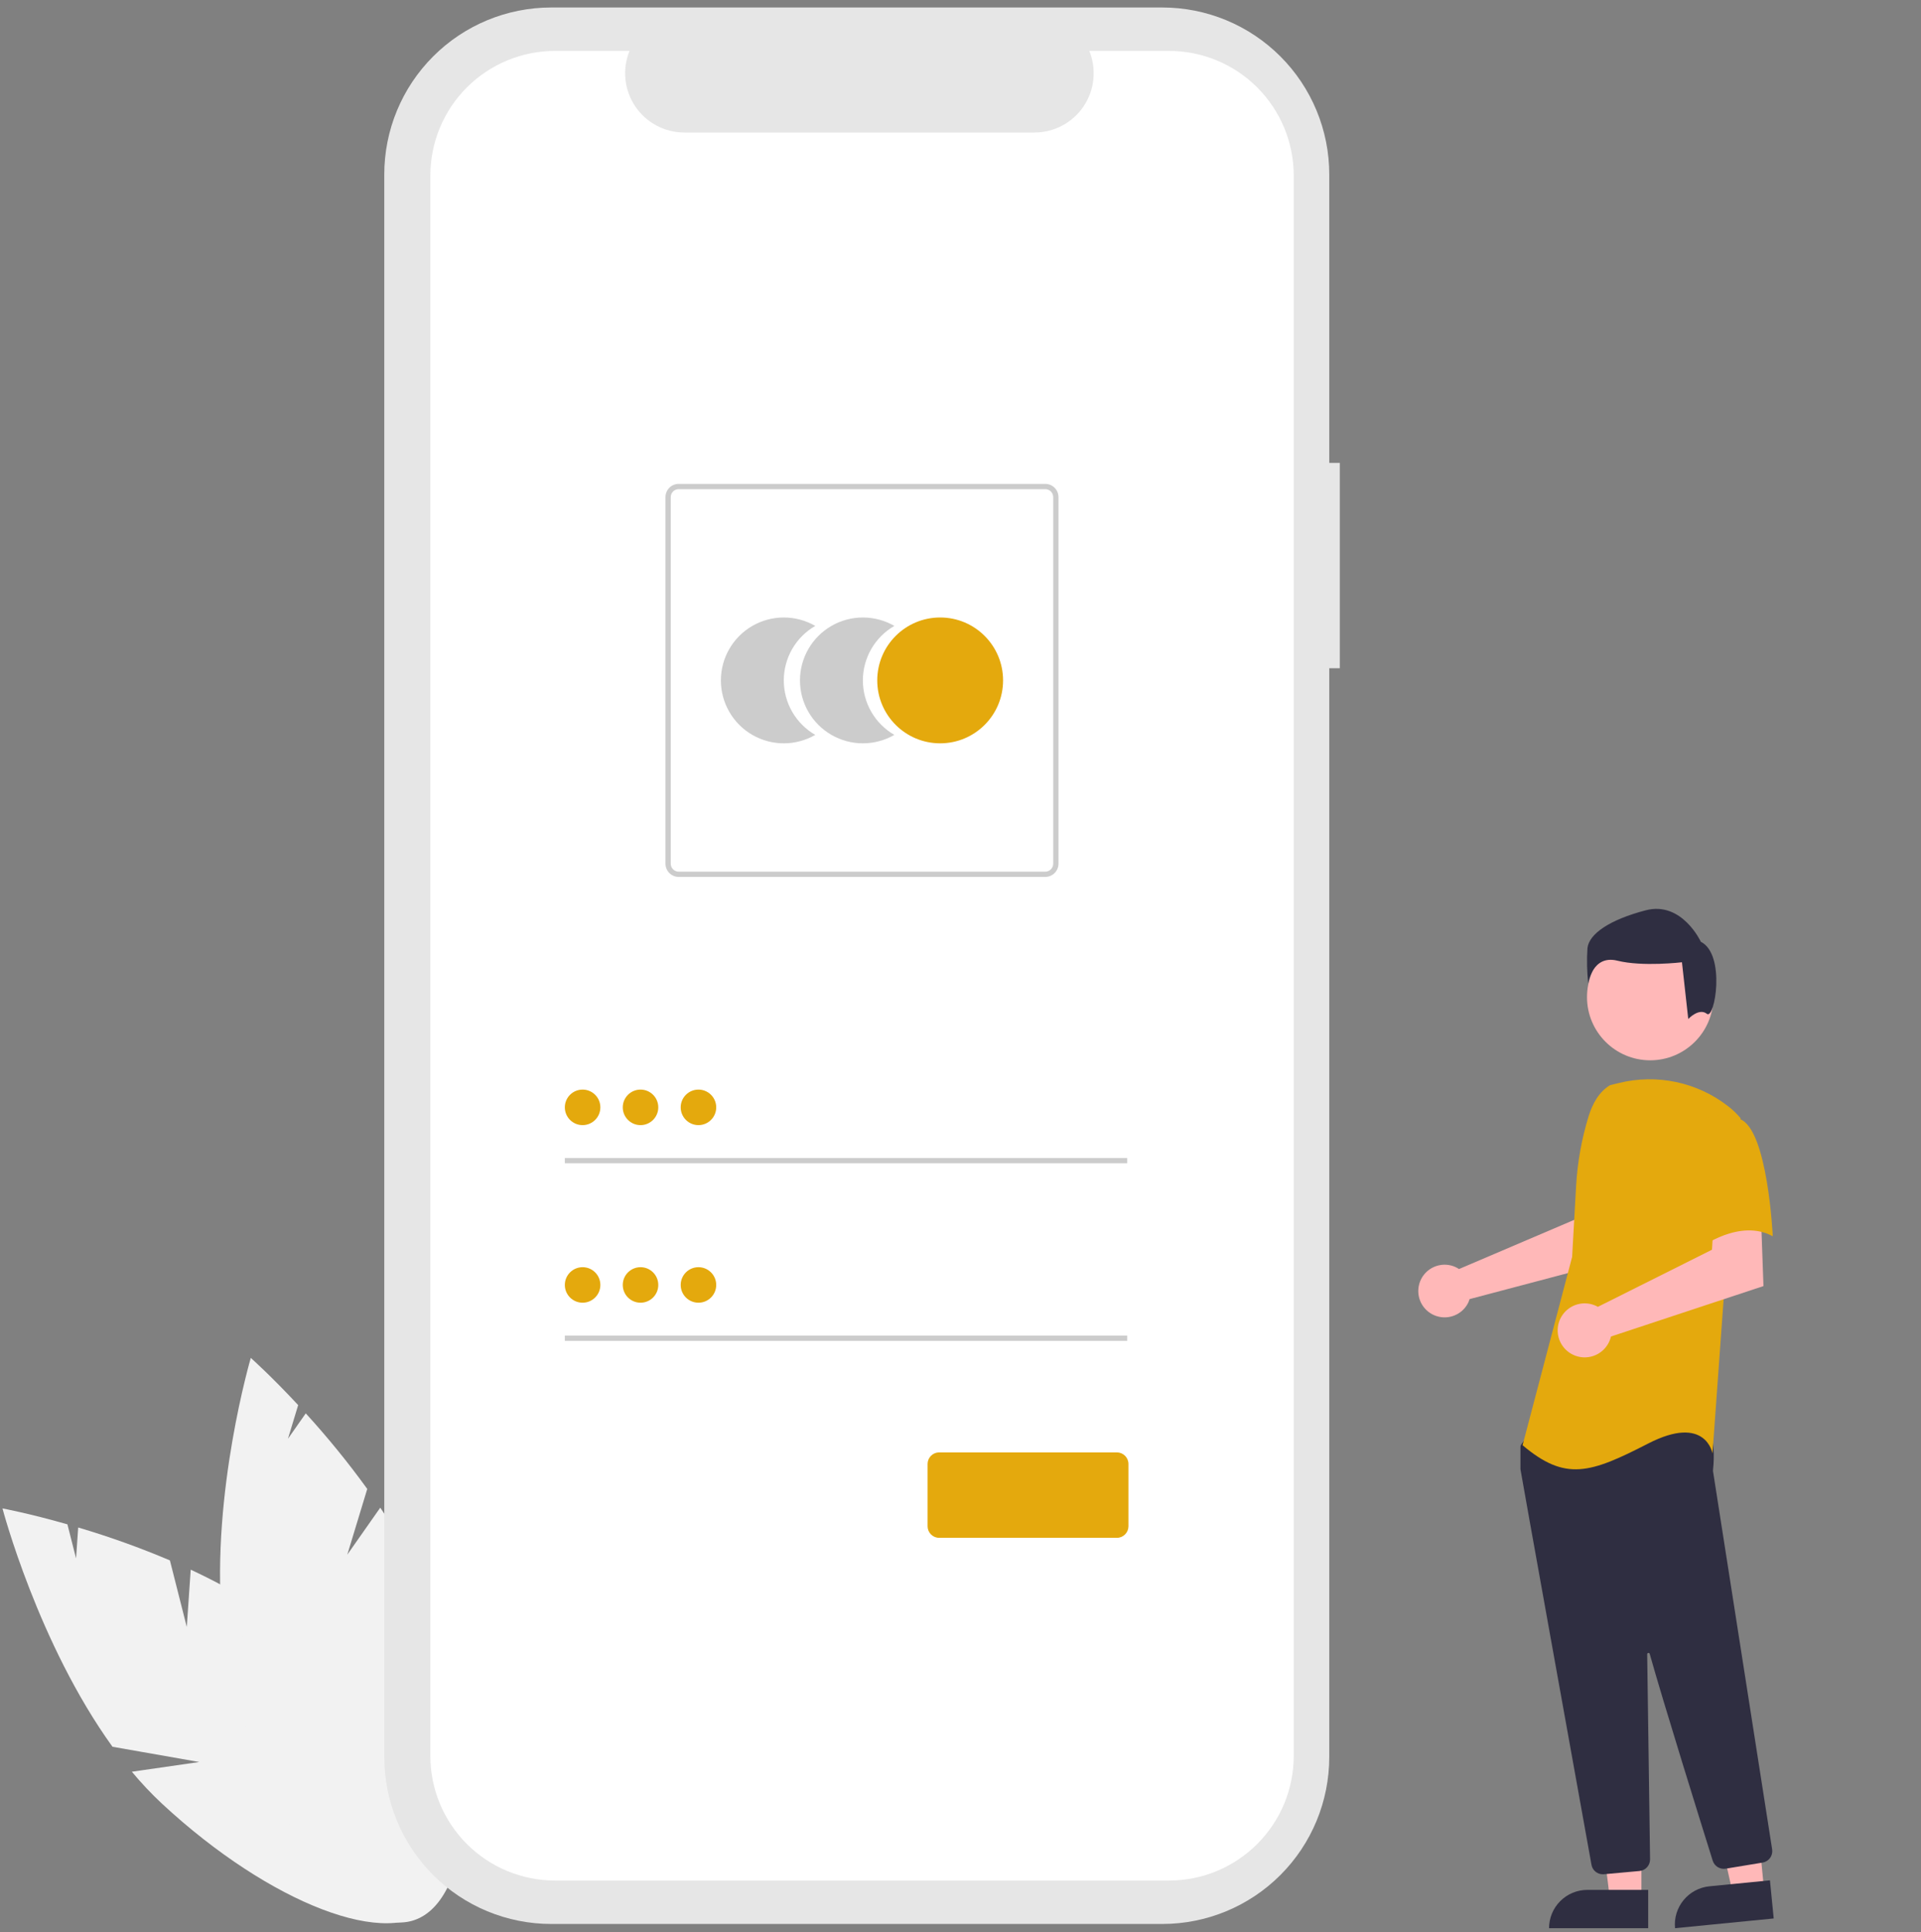 <svg width="176" height="177" viewBox="0 0 176 177" fill="none" xmlns="http://www.w3.org/2000/svg">
<rect x="0" y="0" width="176" height="177" fill="#808080" stroke="none"/>
<g clip-path="url(#clip0_24_1510)">
<path d="M17.113 149.042L15.566 142.943C12.824 141.781 10.019 140.775 7.164 139.929L6.969 142.763L6.177 139.641C2.636 138.628 0.227 138.183 0.227 138.183C0.227 138.183 3.48 150.556 10.306 160.016L18.258 161.413L12.08 162.304C12.939 163.337 13.861 164.315 14.843 165.232C24.771 174.447 35.829 178.675 39.541 174.675C43.254 170.675 38.215 159.963 28.287 150.748C25.21 147.892 21.343 145.599 17.473 143.794L17.113 149.042Z" fill="#F2F2F2"/>
<path d="M31.819 142.418L33.648 136.398C31.902 133.986 30.021 131.674 28.014 129.474L26.382 131.8L27.318 128.717C24.81 126.021 22.978 124.395 22.978 124.395C22.978 124.395 19.367 136.669 20.32 148.294L26.405 153.601L20.655 151.17C20.857 152.498 21.141 153.812 21.507 155.105C25.243 168.125 32.523 177.461 37.769 175.956C43.015 174.451 44.239 162.676 40.504 149.655C39.346 145.619 37.221 141.658 34.84 138.113L31.819 142.418Z" fill="#F2F2F2"/>
<path d="M122.751 42.406H121.786V15.981C121.786 13.972 121.391 11.983 120.622 10.128C119.853 8.272 118.727 6.586 117.306 5.166C115.886 3.746 114.2 2.619 112.344 1.85C110.489 1.082 108.5 0.686 106.491 0.686H50.502C46.446 0.686 42.555 2.297 39.687 5.166C36.818 8.034 35.207 11.925 35.207 15.981V160.955C35.207 162.964 35.603 164.953 36.371 166.808C37.14 168.664 38.267 170.35 39.687 171.77C41.107 173.191 42.793 174.317 44.649 175.086C46.505 175.854 48.494 176.25 50.502 176.25H106.491C110.548 176.25 114.438 174.639 117.306 171.77C120.175 168.902 121.786 165.012 121.786 160.955V61.216H122.751L122.751 42.406Z" fill="#E6E6E6"/>
<path d="M107.108 4.664H99.8C100.137 5.488 100.265 6.382 100.174 7.267C100.083 8.152 99.776 9.002 99.279 9.74C98.783 10.479 98.113 11.084 97.327 11.502C96.542 11.921 95.665 12.14 94.775 12.14H62.7C61.81 12.14 60.934 11.921 60.149 11.502C59.363 11.084 58.693 10.479 58.197 9.74C57.7 9.001 57.393 8.152 57.302 7.267C57.211 6.382 57.34 5.488 57.676 4.664H50.85C47.82 4.664 44.915 5.867 42.773 8.009C40.631 10.151 39.427 13.056 39.427 16.086V160.85C39.427 163.879 40.631 166.784 42.773 168.926C44.915 171.068 47.82 172.272 50.85 172.272H107.108C110.138 172.272 113.043 171.068 115.185 168.926C117.327 166.784 118.531 163.879 118.531 160.85V16.085C118.531 13.056 117.327 10.151 115.185 8.009C113.043 5.867 110.138 4.664 107.108 4.664Z" fill="white"/>
<path d="M71.81 62.33C71.81 61.318 72.076 60.324 72.582 59.448C73.088 58.572 73.816 57.844 74.693 57.339C73.817 56.833 72.823 56.566 71.811 56.566C70.799 56.566 69.805 56.832 68.929 57.338C68.053 57.844 67.325 58.572 66.819 59.448C66.313 60.324 66.047 61.318 66.047 62.33C66.047 63.342 66.313 64.336 66.819 65.212C67.325 66.088 68.053 66.816 68.929 67.322C69.805 67.827 70.799 68.094 71.811 68.094C72.823 68.093 73.817 67.827 74.693 67.321C73.817 66.816 73.088 66.088 72.582 65.212C72.076 64.336 71.81 63.342 71.81 62.33Z" fill="#CCCCCC"/>
<path d="M79.056 62.33C79.056 61.318 79.322 60.324 79.828 59.448C80.334 58.572 81.062 57.844 81.939 57.339C81.063 56.833 80.069 56.566 79.057 56.566C78.045 56.566 77.051 56.832 76.175 57.338C75.299 57.844 74.571 58.572 74.065 59.448C73.559 60.324 73.293 61.318 73.293 62.33C73.293 63.342 73.559 64.336 74.065 65.212C74.571 66.088 75.299 66.816 76.175 67.322C77.051 67.827 78.045 68.094 79.057 68.094C80.069 68.093 81.063 67.827 81.939 67.321C81.062 66.816 80.334 66.088 79.828 65.212C79.322 64.336 79.056 63.342 79.056 62.33Z" fill="#CCCCCC"/>
<path d="M86.137 68.094C89.32 68.094 91.901 65.513 91.901 62.33C91.901 59.147 89.32 56.566 86.137 56.566C82.954 56.566 80.373 59.147 80.373 62.33C80.373 65.513 82.954 68.094 86.137 68.094Z" fill="#E4A90D"/>
<path d="M95.77 80.332H62.178C61.858 80.332 61.551 80.204 61.325 79.978C61.099 79.752 60.972 79.446 60.971 79.126V45.534C60.972 45.214 61.099 44.908 61.325 44.682C61.551 44.456 61.858 44.328 62.178 44.328H95.77C96.09 44.328 96.396 44.456 96.622 44.682C96.849 44.908 96.976 45.214 96.976 45.534V79.126C96.976 79.446 96.849 79.752 96.622 79.978C96.396 80.204 96.09 80.332 95.77 80.332ZM62.178 44.811C61.986 44.811 61.802 44.887 61.666 45.023C61.53 45.159 61.454 45.343 61.454 45.535V79.126C61.454 79.318 61.53 79.502 61.666 79.638C61.802 79.773 61.986 79.85 62.178 79.85H95.77C95.962 79.85 96.146 79.773 96.281 79.638C96.417 79.502 96.493 79.318 96.493 79.126V45.535C96.493 45.343 96.417 45.159 96.281 45.023C96.146 44.887 95.962 44.811 95.77 44.811H62.178Z" fill="#CCCCCC"/>
<path d="M103.27 106.082H51.75V106.564H103.27V106.082Z" fill="#CCCCCC"/>
<path d="M53.377 103.069C54.276 103.069 55.004 102.341 55.004 101.442C55.004 100.543 54.276 99.815 53.377 99.815C52.478 99.815 51.75 100.543 51.75 101.442C51.75 102.341 52.478 103.069 53.377 103.069Z" fill="#E4A90D"/>
<path d="M103.27 122.351H51.75V122.833H103.27V122.351Z" fill="#CCCCCC"/>
<path d="M53.377 119.338C54.276 119.338 55.004 118.61 55.004 117.711C55.004 116.813 54.276 116.084 53.377 116.084C52.478 116.084 51.75 116.813 51.75 117.711C51.75 118.61 52.478 119.338 53.377 119.338Z" fill="#E4A90D"/>
<path d="M102.327 140.877H86.046C85.764 140.877 85.495 140.765 85.296 140.566C85.097 140.367 84.985 140.098 84.985 139.817V134.11C84.985 133.829 85.097 133.559 85.296 133.36C85.495 133.161 85.764 133.05 86.046 133.049H102.327C102.609 133.05 102.878 133.161 103.077 133.36C103.276 133.559 103.388 133.829 103.388 134.11V139.817C103.388 140.098 103.276 140.367 103.077 140.566C102.878 140.765 102.609 140.877 102.327 140.877Z" fill="#E4A90D"/>
<path d="M58.684 103.069C59.583 103.069 60.311 102.341 60.311 101.442C60.311 100.543 59.583 99.815 58.684 99.815C57.786 99.815 57.057 100.543 57.057 101.442C57.057 102.341 57.786 103.069 58.684 103.069Z" fill="#E4A90D"/>
<path d="M63.992 103.069C64.89 103.069 65.619 102.341 65.619 101.442C65.619 100.543 64.89 99.815 63.992 99.815C63.093 99.815 62.365 100.543 62.365 101.442C62.365 102.341 63.093 103.069 63.992 103.069Z" fill="#E4A90D"/>
<path d="M58.684 119.338C59.583 119.338 60.311 118.61 60.311 117.711C60.311 116.813 59.583 116.084 58.684 116.084C57.786 116.084 57.057 116.813 57.057 117.711C57.057 118.61 57.786 119.338 58.684 119.338Z" fill="#E4A90D"/>
<path d="M63.992 119.338C64.89 119.338 65.619 118.61 65.619 117.711C65.619 116.813 64.89 116.084 63.992 116.084C63.093 116.084 62.365 116.813 62.365 117.711C62.365 118.61 63.093 119.338 63.992 119.338Z" fill="#E4A90D"/>
<path d="M133.341 116.067C133.457 116.12 133.568 116.182 133.674 116.253L144.247 111.74L144.625 108.955L148.849 108.929L148.6 115.317L134.644 119.007C134.615 119.104 134.58 119.2 134.539 119.292C134.337 119.723 134.013 120.084 133.606 120.331C133.2 120.577 132.729 120.699 132.254 120.679C131.779 120.659 131.321 120.5 130.936 120.22C130.551 119.941 130.258 119.554 130.092 119.108C129.927 118.662 129.897 118.178 130.006 117.715C130.115 117.252 130.358 116.832 130.705 116.507C131.053 116.182 131.488 115.967 131.957 115.889C132.426 115.81 132.908 115.872 133.341 116.067Z" fill="#FFB8B8"/>
<path d="M150.386 173.953H147.496L146.121 162.806L150.386 162.806L150.386 173.953Z" fill="#FFB8B8"/>
<path d="M145.431 173.127H151.005V176.636H141.922C141.922 175.706 142.292 174.813 142.95 174.155C143.608 173.497 144.501 173.127 145.431 173.127Z" fill="#2F2E41"/>
<path d="M161.626 173.136L158.749 173.42L156.288 162.461L160.533 162.043L161.626 173.136Z" fill="#FFB8B8"/>
<path d="M156.614 172.8L162.161 172.254L162.505 175.746L153.466 176.637C153.421 176.178 153.466 175.715 153.6 175.274C153.734 174.833 153.953 174.423 154.246 174.066C154.538 173.71 154.898 173.415 155.304 173.198C155.71 172.98 156.156 172.845 156.614 172.8Z" fill="#2F2E41"/>
<path d="M151.19 97.132C154.388 97.132 156.98 94.539 156.98 91.342C156.98 88.144 154.388 85.552 151.19 85.552C147.993 85.552 145.4 88.144 145.4 91.342C145.4 94.539 147.993 97.132 151.19 97.132Z" fill="#FFB8B8"/>
<path d="M146.85 171.698C146.602 171.699 146.361 171.612 146.171 171.453C145.98 171.293 145.852 171.072 145.809 170.827C144.313 162.523 139.424 135.372 139.307 134.62C139.304 134.602 139.303 134.585 139.303 134.568V132.543C139.303 132.469 139.326 132.397 139.369 132.338L140.015 131.433C140.045 131.389 140.086 131.353 140.132 131.328C140.179 131.302 140.231 131.288 140.284 131.285C143.967 131.113 156.028 130.607 156.61 131.335C157.196 132.066 156.989 134.283 156.941 134.72L156.944 134.765L162.362 169.417C162.405 169.693 162.337 169.975 162.173 170.202C162.009 170.428 161.762 170.581 161.487 170.627L158.102 171.185C157.85 171.225 157.592 171.174 157.375 171.04C157.157 170.906 156.995 170.699 156.918 170.456C155.871 167.111 152.361 155.86 151.145 151.506C151.137 151.478 151.12 151.455 151.096 151.439C151.072 151.423 151.043 151.417 151.015 151.421C150.986 151.425 150.96 151.439 150.942 151.461C150.923 151.482 150.913 151.51 150.913 151.539C150.974 155.689 151.121 166.277 151.172 169.934L151.177 170.328C151.179 170.595 151.082 170.853 150.903 171.051C150.724 171.249 150.478 171.373 150.212 171.398L146.949 171.694C146.916 171.697 146.883 171.698 146.85 171.698Z" fill="#2F2E41"/>
<path d="M147.516 99.408C146.505 100.009 145.901 101.113 145.554 102.236C144.911 104.315 144.525 106.465 144.402 108.638L144.036 115.144L139.497 132.393C143.431 135.721 145.7 134.965 150.996 132.242C156.292 129.519 156.897 133.15 156.897 133.15L157.956 118.474L159.469 102.436C159.129 102.027 158.745 101.658 158.323 101.335C156.924 100.247 155.297 99.491 153.564 99.124C151.831 98.757 150.037 98.787 148.318 99.214L147.516 99.408Z" fill="#E4A90D"/>
<path d="M146.041 119.551C146.164 119.596 146.282 119.652 146.395 119.716L156.85 114.484L157.023 111.649L161.336 111.352L161.567 117.814L147.596 122.434C147.482 122.923 147.221 123.366 146.849 123.704C146.477 124.042 146.011 124.258 145.513 124.325C145.015 124.391 144.509 124.304 144.061 124.076C143.614 123.848 143.247 123.488 143.008 123.046C142.77 122.604 142.672 122.1 142.727 121.6C142.782 121.101 142.988 120.63 143.317 120.251C143.647 119.871 144.084 119.601 144.57 119.476C145.057 119.351 145.57 119.377 146.041 119.551Z" fill="#FFB8B8"/>
<path d="M159.393 102.51C161.965 103.418 162.419 113.253 162.419 113.253C159.392 111.589 155.761 114.312 155.761 114.312C155.761 114.312 155.004 111.74 154.097 108.411C153.823 107.475 153.79 106.485 154.001 105.532C154.213 104.58 154.662 103.696 155.307 102.964C155.307 102.964 156.821 101.601 159.393 102.51Z" fill="#E4A90D"/>
<path d="M156.382 92.873C155.66 92.296 154.676 93.345 154.676 93.345L154.099 88.151C154.099 88.151 150.492 88.583 148.184 88.007C145.875 87.43 145.514 90.099 145.514 90.099C145.395 89.021 145.371 87.935 145.442 86.853C145.587 85.554 147.462 84.256 150.781 83.39C154.099 82.524 155.83 86.275 155.83 86.275C158.139 87.43 157.103 93.45 156.382 92.873Z" fill="#2F2E41"/>
</g>
<defs>
<clipPath id="clip0_24_1510">
<rect width="175.587" height="176.109" fill="white" transform="translate(0.227 0.686)"/>
</clipPath>
</defs>
</svg>
